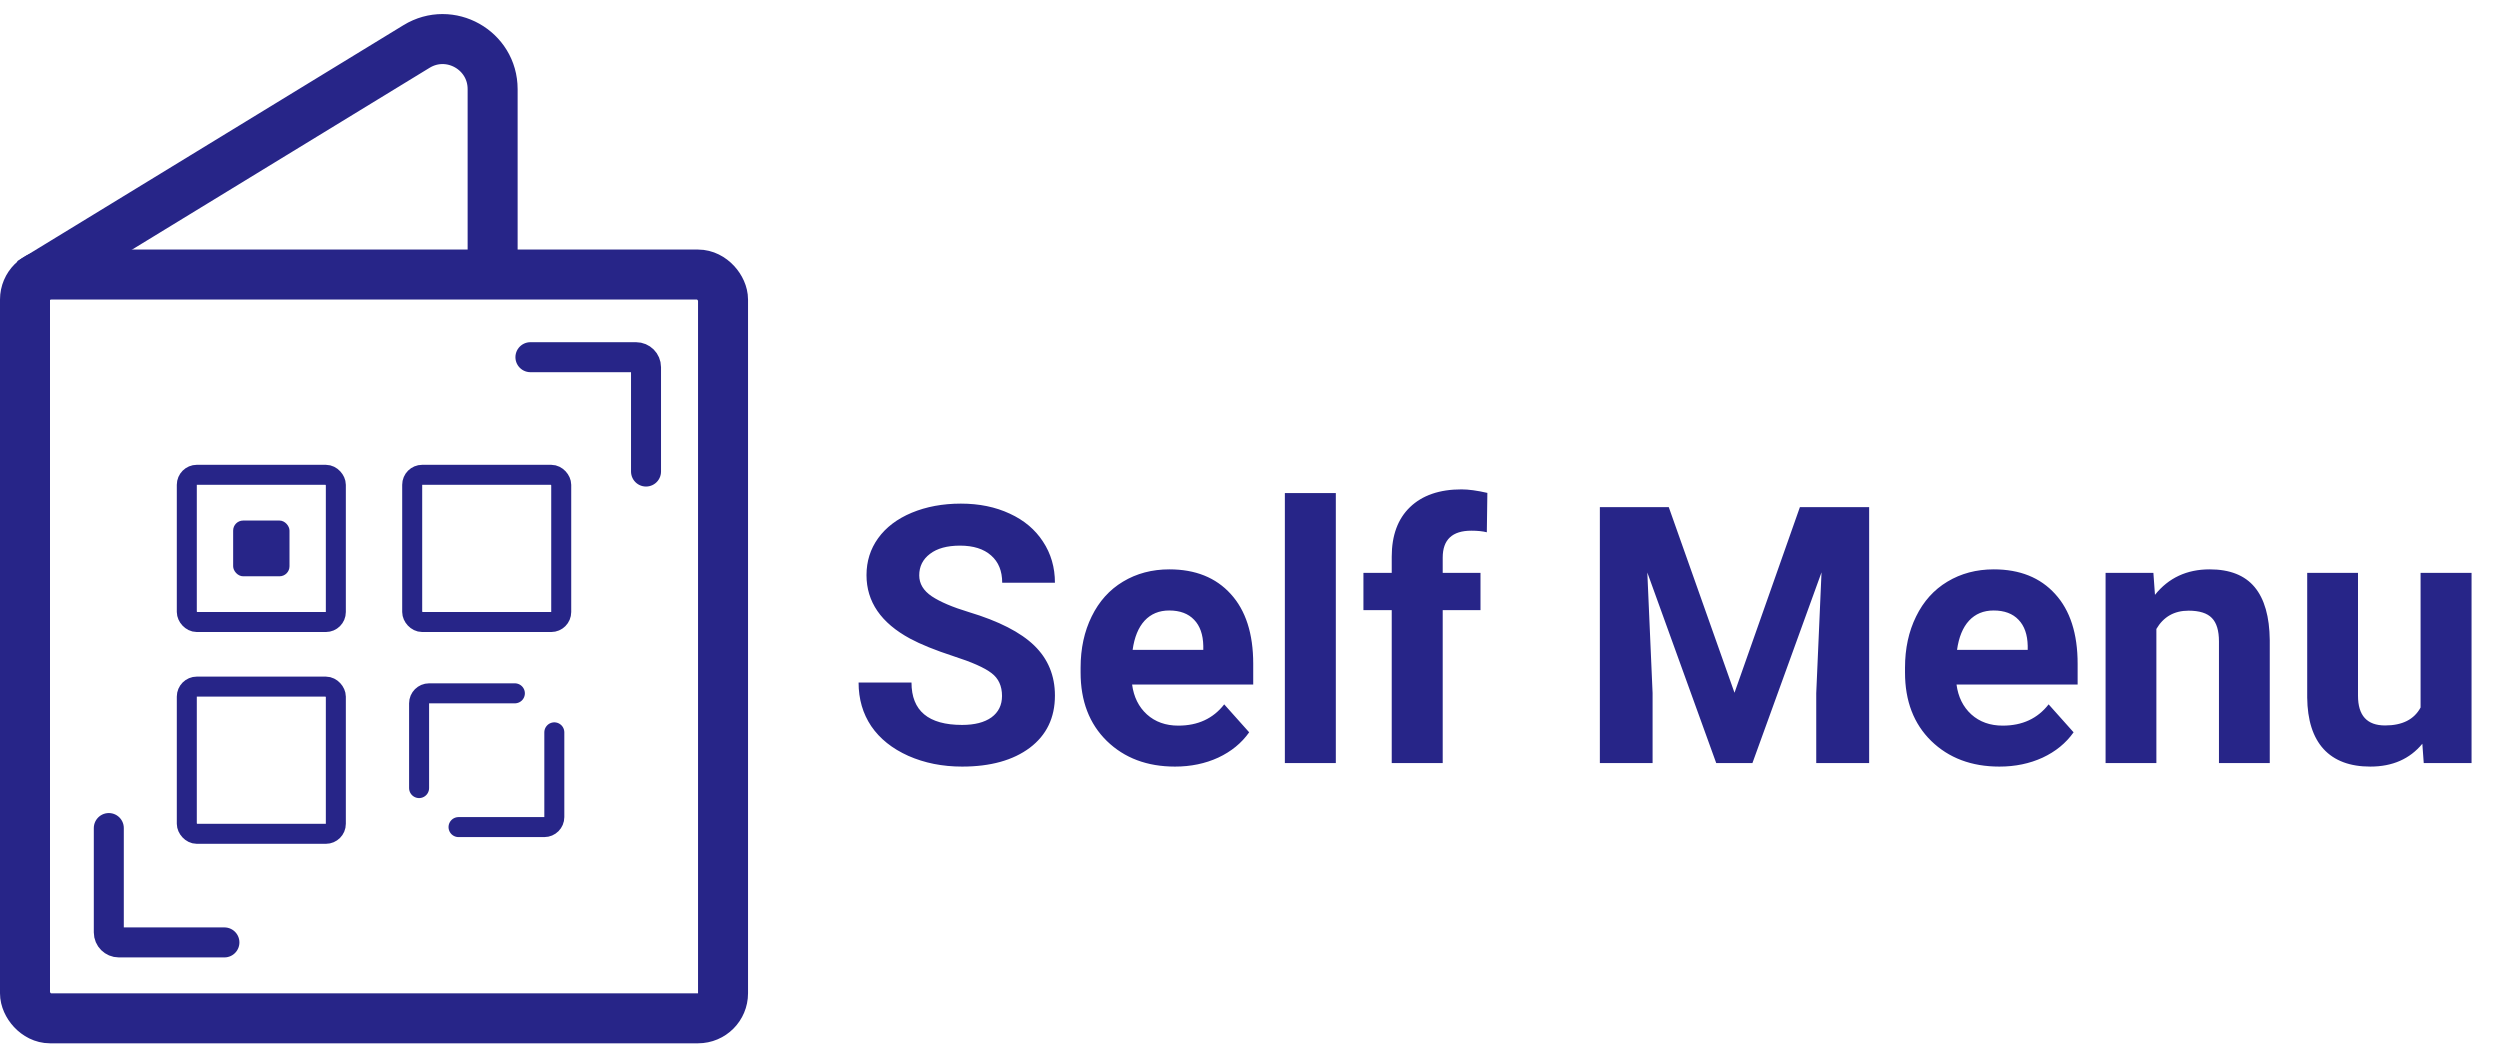 <svg width="250" height="105" viewBox="0 0 250 105" fill="none" xmlns="http://www.w3.org/2000/svg">
<rect x="2.5" y="27.456" width="69.803" height="74.375" rx="2.5" stroke="#272588" stroke-width="5"/>
<path d="M3.021 28.252L41.656 4.647C44.988 2.612 49.263 5.01 49.263 8.914V27.624" stroke="#272588" stroke-width="5"/>
<path d="M53.042 35.719H63.602C64.155 35.719 64.602 36.166 64.602 36.719V47.154" stroke="#272588" stroke-width="3" stroke-linecap="round"/>
<path d="M22.441 94.241H11.881C11.329 94.241 10.881 93.793 10.881 93.241V82.805" stroke="#272588" stroke-width="3" stroke-linecap="round"/>
<rect x="18.681" y="47.481" width="14.903" height="14.721" rx="1" stroke="#272588" stroke-width="2"/>
<rect x="18.681" y="68.661" width="14.903" height="14.721" rx="1" stroke="#272588" stroke-width="2"/>
<rect x="41.219" y="47.481" width="14.903" height="14.721" rx="1" stroke="#272588" stroke-width="2"/>
<rect x="23.315" y="52.055" width="5.635" height="5.574" rx="1" fill="#272588"/>
<path d="M55.432 73.234V81.709C55.432 82.261 54.984 82.709 54.432 82.709H45.853" stroke="#272588" stroke-width="2" stroke-linecap="round"/>
<path d="M41.909 78.808V70.333C41.909 69.78 42.356 69.333 42.909 69.333H51.487" stroke="#272588" stroke-width="2" stroke-linecap="round"/>
<path d="M100.202 69.592C100.202 68.596 99.851 67.835 99.148 67.307C98.445 66.768 97.179 66.206 95.351 65.62C93.523 65.022 92.075 64.436 91.009 63.862C88.103 62.291 86.65 60.176 86.65 57.516C86.65 56.133 87.036 54.903 87.81 53.825C88.595 52.735 89.714 51.885 91.167 51.276C92.632 50.666 94.273 50.362 96.089 50.362C97.917 50.362 99.546 50.696 100.976 51.364C102.406 52.02 103.513 52.952 104.298 54.159C105.095 55.366 105.493 56.737 105.493 58.272H100.22C100.22 57.1 99.851 56.192 99.112 55.547C98.374 54.891 97.337 54.563 96.001 54.563C94.712 54.563 93.71 54.838 92.995 55.389C92.281 55.928 91.923 56.643 91.923 57.534C91.923 58.366 92.339 59.063 93.171 59.626C94.015 60.188 95.251 60.715 96.88 61.208C99.88 62.11 102.066 63.229 103.437 64.565C104.808 65.901 105.493 67.565 105.493 69.557C105.493 71.772 104.656 73.512 102.98 74.778C101.304 76.032 99.048 76.659 96.212 76.659C94.243 76.659 92.45 76.301 90.833 75.586C89.216 74.86 87.98 73.87 87.124 72.616C86.281 71.362 85.859 69.909 85.859 68.256H91.15C91.15 71.081 92.837 72.493 96.212 72.493C97.466 72.493 98.445 72.241 99.148 71.737C99.851 71.221 100.202 70.506 100.202 69.592ZM117.499 76.659C114.71 76.659 112.437 75.803 110.679 74.092C108.933 72.381 108.06 70.102 108.06 67.254V66.762C108.06 64.852 108.429 63.147 109.167 61.647C109.906 60.135 110.948 58.975 112.296 58.166C113.656 57.346 115.202 56.936 116.937 56.936C119.538 56.936 121.583 57.756 123.072 59.397C124.572 61.038 125.322 63.364 125.322 66.376V68.45H113.21C113.374 69.692 113.866 70.688 114.687 71.438C115.519 72.188 116.568 72.563 117.833 72.563C119.79 72.563 121.32 71.854 122.421 70.436L124.917 73.231C124.156 74.309 123.124 75.153 121.823 75.762C120.523 76.36 119.081 76.659 117.499 76.659ZM116.919 61.049C115.911 61.049 115.091 61.389 114.458 62.069C113.837 62.748 113.439 63.721 113.263 64.987H120.329V64.582C120.306 63.458 120.001 62.59 119.415 61.981C118.829 61.36 117.997 61.049 116.919 61.049ZM133.583 76.307H128.486V49.307H133.583V76.307ZM139.173 76.307V61.014H136.343V57.288H139.173V55.67C139.173 53.538 139.782 51.885 141.001 50.713C142.232 49.53 143.948 48.938 146.152 48.938C146.855 48.938 147.716 49.055 148.736 49.29L148.683 53.227C148.261 53.122 147.745 53.069 147.136 53.069C145.226 53.069 144.271 53.965 144.271 55.758V57.288H148.05V61.014H144.271V76.307H139.173ZM166.876 50.713L173.45 69.276L179.99 50.713H186.915V76.307H181.624V69.311L182.152 57.235L175.243 76.307H171.622L164.732 57.252L165.259 69.311V76.307H159.986V50.713H166.876ZM199.941 76.659C197.152 76.659 194.878 75.803 193.12 74.092C191.374 72.381 190.501 70.102 190.501 67.254V66.762C190.501 64.852 190.87 63.147 191.609 61.647C192.347 60.135 193.39 58.975 194.738 58.166C196.097 57.346 197.644 56.936 199.378 56.936C201.98 56.936 204.025 57.756 205.513 59.397C207.013 61.038 207.763 63.364 207.763 66.376V68.45H195.652C195.816 69.692 196.308 70.688 197.128 71.438C197.96 72.188 199.009 72.563 200.275 72.563C202.232 72.563 203.761 71.854 204.863 70.436L207.359 73.231C206.597 74.309 205.566 75.153 204.265 75.762C202.964 76.36 201.523 76.659 199.941 76.659ZM199.361 61.049C198.353 61.049 197.532 61.389 196.9 62.069C196.279 62.748 195.88 63.721 195.704 64.987H202.771V64.582C202.747 63.458 202.443 62.59 201.857 61.981C201.271 61.36 200.439 61.049 199.361 61.049ZM215.339 57.288L215.497 59.485C216.857 57.786 218.679 56.936 220.964 56.936C222.98 56.936 224.48 57.528 225.464 58.711C226.448 59.895 226.952 61.665 226.976 64.02V76.307H221.896V64.143C221.896 63.065 221.661 62.286 221.193 61.805C220.724 61.313 219.945 61.067 218.855 61.067C217.425 61.067 216.353 61.676 215.638 62.895V76.307H210.558V57.288H215.339ZM242.234 74.374C240.98 75.897 239.245 76.659 237.031 76.659C234.991 76.659 233.433 76.073 232.355 74.901C231.288 73.729 230.743 72.012 230.72 69.751V57.288H235.8V69.575C235.8 71.555 236.702 72.545 238.507 72.545C240.23 72.545 241.413 71.948 242.058 70.752V57.288H247.156V76.307H242.374L242.234 74.374Z" fill="#272588"/>
</svg>
